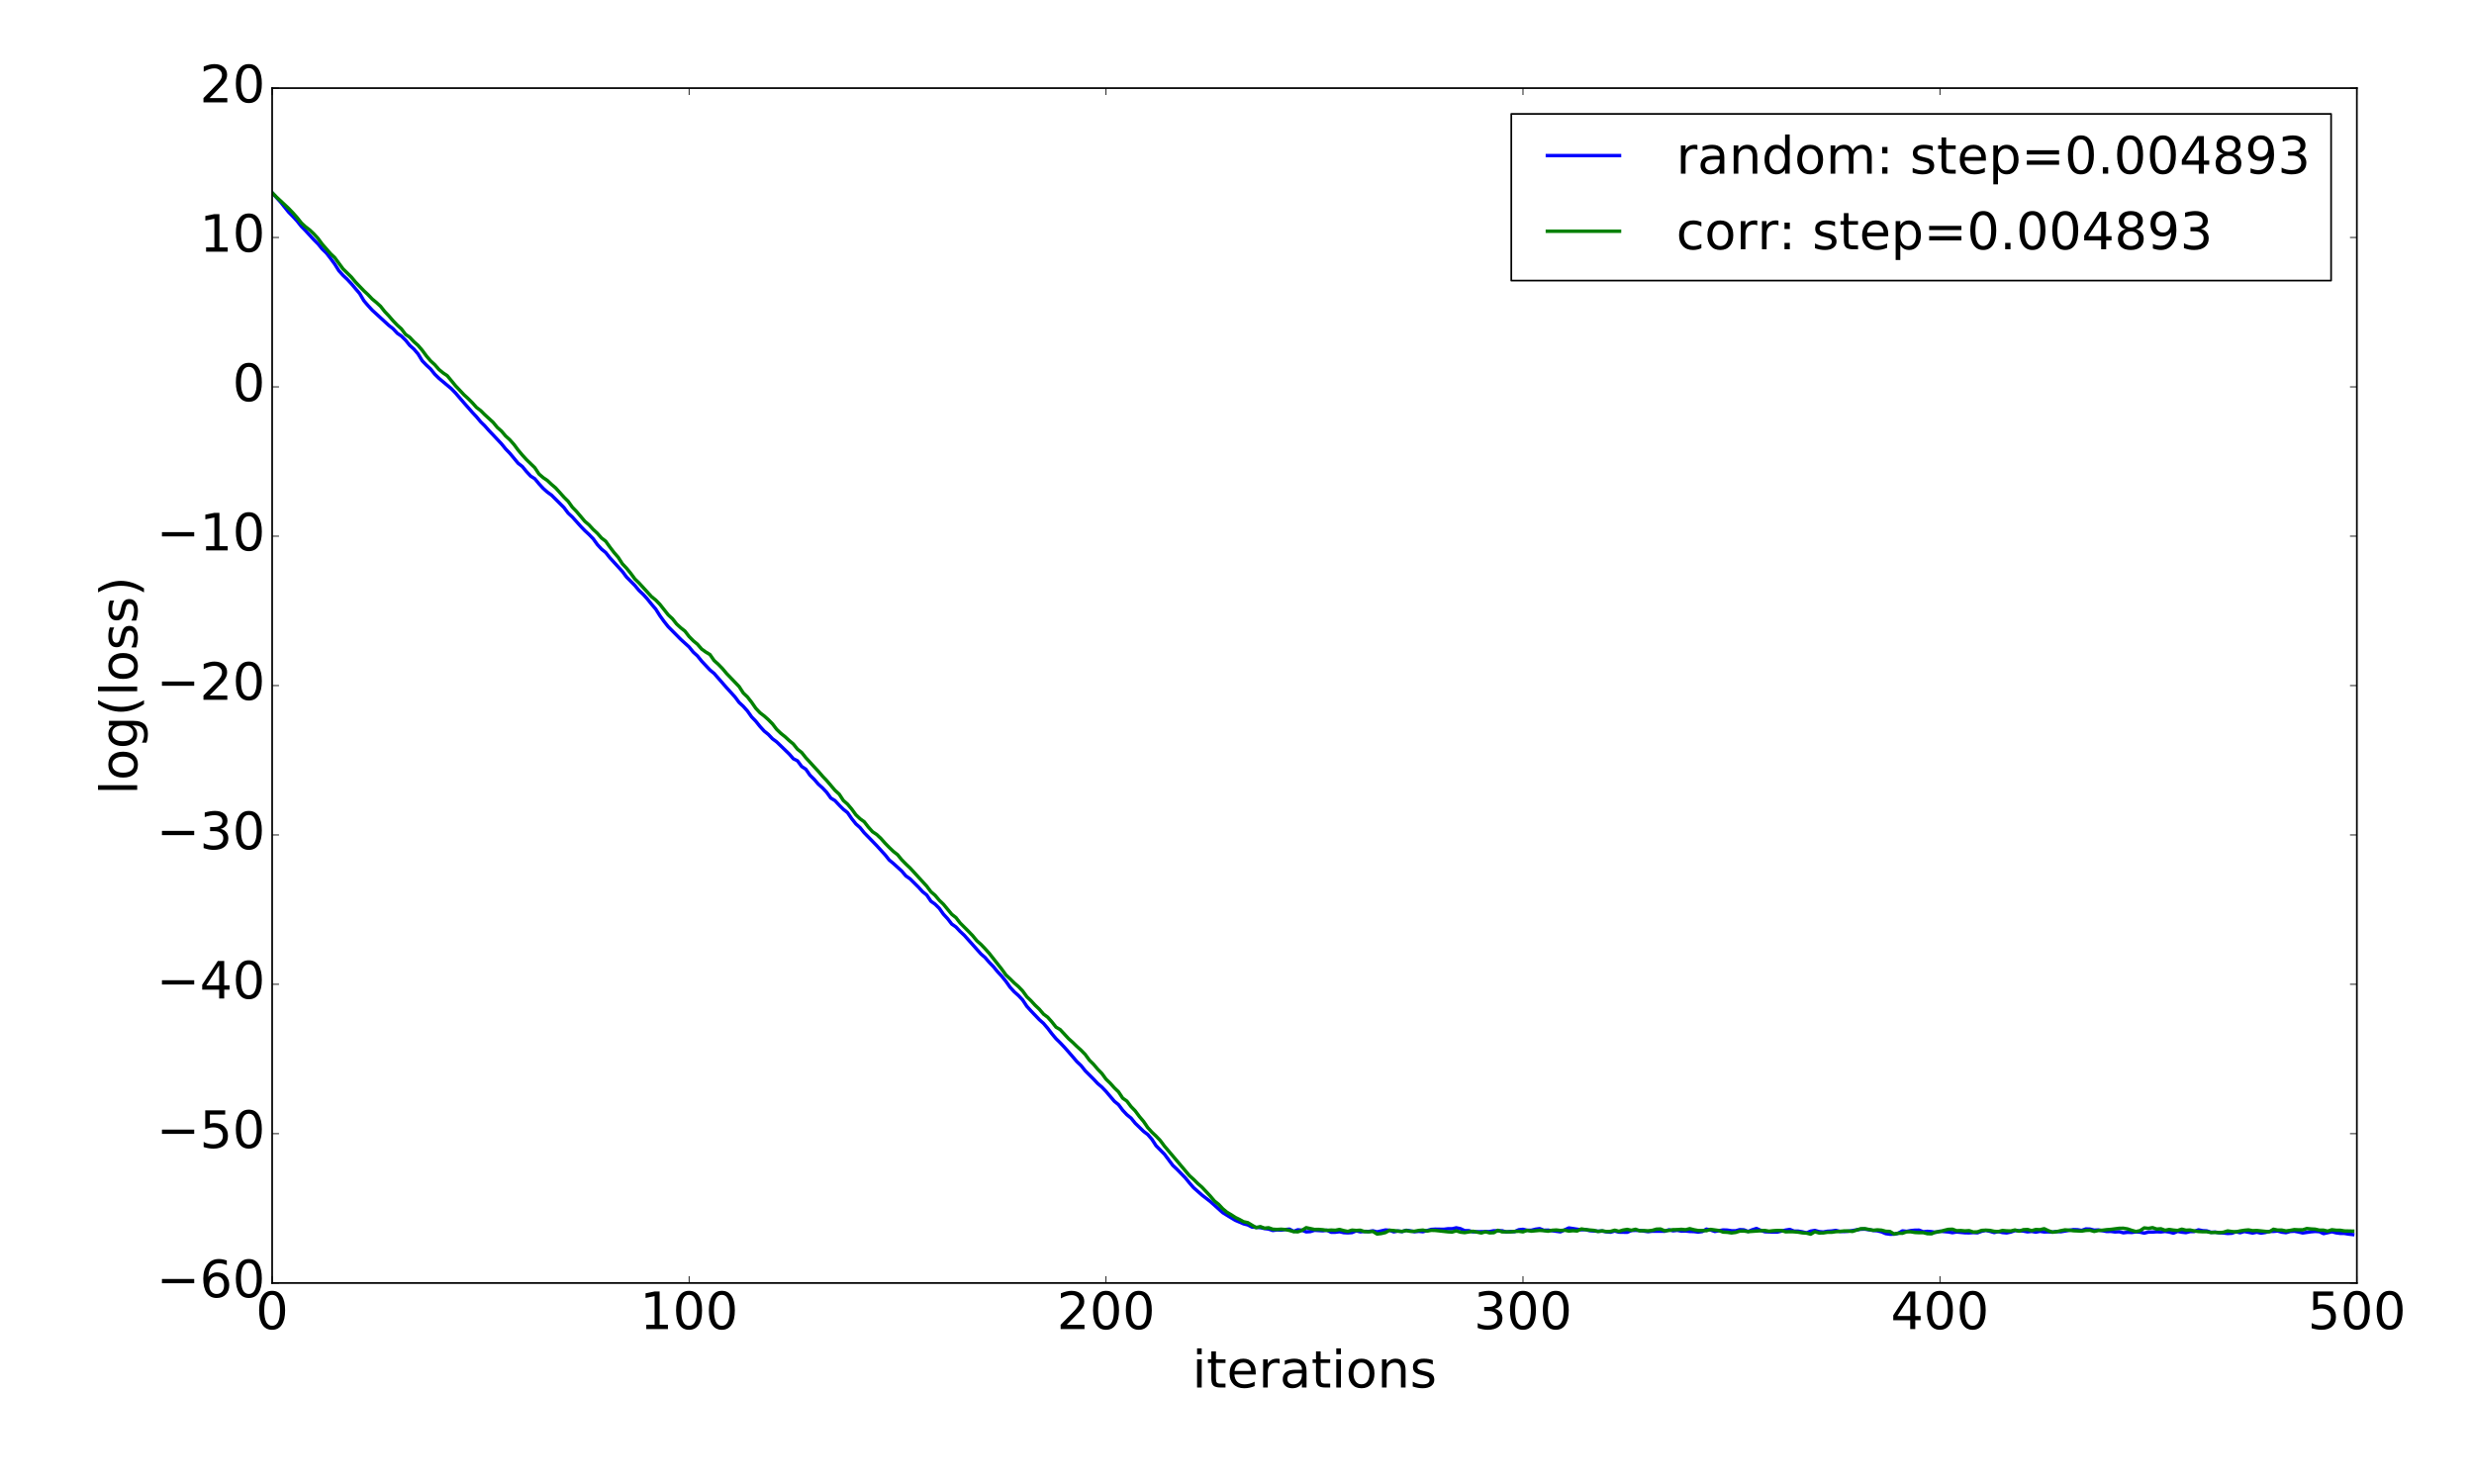<?xml version="1.0" encoding="utf-8" standalone="no"?>
<!DOCTYPE svg PUBLIC "-//W3C//DTD SVG 1.1//EN"
  "http://www.w3.org/Graphics/SVG/1.1/DTD/svg11.dtd">
<!-- Created with matplotlib (http://matplotlib.org/) -->
<svg height="864pt" version="1.1" viewBox="0 0 1440 864" width="1440pt" xmlns="http://www.w3.org/2000/svg" xmlns:xlink="http://www.w3.org/1999/xlink">
 <defs>
  <style type="text/css">
*{stroke-linecap:butt;stroke-linejoin:round;stroke-miterlimit:100000;}
  </style>
 </defs>
 <g id="figure_1">
  <g id="patch_1">
   <path d="M 0 864 
L 1440 864 
L 1440 0 
L 0 0 
z
" style="fill:#ffffff;"/>
  </g>
  <g id="axes_1">
   <g id="patch_2">
    <path d="M 158.4 747 
L 1371.825 747 
L 1371.825 51.3 
L 158.4 51.3 
z
" style="fill:#ffffff;"/>
   </g>
   <g id="line2d_1">
    <path clip-path="url(#p60808ecc2f)" d="M 158.4 112.211 
L 163.254 117.576 
L 168.107 123.629 
L 170.534 126.086 
L 172.961 128.741 
L 175.388 131.806 
L 177.815 134.28 
L 182.668 139.555 
L 185.095 141.983 
L 187.522 144.945 
L 189.949 147.29 
L 192.376 150.412 
L 194.803 153.738 
L 197.23 157.603 
L 199.656 160.289 
L 202.083 162.591 
L 204.51 165.194 
L 209.364 170.934 
L 211.791 175.063 
L 214.218 177.921 
L 216.644 180.577 
L 226.352 189.481 
L 228.779 191.381 
L 231.206 194.004 
L 233.632 195.678 
L 236.059 198.073 
L 238.486 201.065 
L 240.913 203.246 
L 243.34 206.077 
L 245.767 210.062 
L 248.193 212.581 
L 250.62 214.825 
L 253.047 217.856 
L 255.474 220.247 
L 262.755 226.346 
L 265.181 228.879 
L 270.035 234.524 
L 274.889 240.047 
L 277.316 242.64 
L 279.743 245.542 
L 282.169 247.936 
L 284.596 250.67 
L 291.877 258.378 
L 294.304 261.373 
L 296.73 263.878 
L 301.584 269.713 
L 304.011 271.604 
L 306.438 274.554 
L 308.865 277.178 
L 311.292 278.739 
L 313.718 281.674 
L 316.145 284.328 
L 318.572 286.499 
L 320.999 288.262 
L 328.279 295.549 
L 330.706 298.769 
L 333.133 301.011 
L 337.987 306.415 
L 340.414 308.945 
L 342.841 311.178 
L 345.267 313.677 
L 347.694 317.043 
L 350.121 319.697 
L 352.548 321.686 
L 354.975 324.74 
L 362.255 332.712 
L 364.682 335.976 
L 369.536 340.878 
L 371.963 343.783 
L 374.39 346.083 
L 376.817 348.765 
L 379.243 351.794 
L 381.67 354.617 
L 384.097 358.463 
L 386.524 361.83 
L 388.951 364.884 
L 396.231 372.255 
L 401.085 376.652 
L 403.512 379.662 
L 405.939 381.863 
L 408.366 384.871 
L 413.219 390.058 
L 415.646 392.076 
L 422.927 400.399 
L 427.78 405.732 
L 430.207 408.979 
L 432.634 411.238 
L 435.061 413.95 
L 437.488 417.385 
L 439.915 419.907 
L 442.341 422.921 
L 444.768 425.61 
L 447.195 427.56 
L 449.622 430.116 
L 452.049 431.919 
L 459.329 438.956 
L 461.756 441.736 
L 464.183 442.95 
L 466.61 446.24 
L 469.037 447.855 
L 471.464 451.342 
L 473.89 453.755 
L 476.317 456.544 
L 478.744 458.742 
L 481.171 461.298 
L 483.598 464.638 
L 486.025 466.153 
L 488.452 468.753 
L 490.878 471.187 
L 493.305 473.121 
L 495.732 476.632 
L 498.159 479.671 
L 500.586 481.847 
L 503.013 484.861 
L 507.866 489.822 
L 510.293 492.348 
L 515.147 497.667 
L 517.574 500.697 
L 520.001 502.714 
L 524.854 507.126 
L 527.281 509.97 
L 529.708 511.657 
L 534.562 516.47 
L 536.989 519.134 
L 539.415 521.108 
L 541.842 524.687 
L 544.269 526.421 
L 546.696 528.812 
L 549.123 532.236 
L 551.55 534.862 
L 553.977 538.005 
L 556.403 539.7 
L 558.83 542.279 
L 561.257 544.541 
L 570.965 555.394 
L 573.391 557.51 
L 575.818 560.327 
L 578.245 562.825 
L 580.672 565.776 
L 583.099 568.396 
L 585.526 571.397 
L 587.952 574.82 
L 590.379 577.475 
L 592.806 579.626 
L 595.233 582.197 
L 597.66 585.875 
L 600.087 588.558 
L 604.94 593.642 
L 607.367 595.811 
L 609.794 598.637 
L 612.221 601.834 
L 614.648 604.729 
L 617.075 607.106 
L 619.501 609.676 
L 621.928 612.408 
L 626.782 618.056 
L 629.209 620.366 
L 631.636 623.391 
L 636.489 628.248 
L 638.916 630.826 
L 641.343 632.914 
L 643.77 635.455 
L 648.624 641.173 
L 651.051 643.157 
L 653.477 646.402 
L 655.904 648.989 
L 658.331 650.97 
L 660.758 653.95 
L 665.612 658.685 
L 668.038 660.521 
L 670.465 663.3 
L 672.892 667.048 
L 677.746 671.963 
L 682.6 678.451 
L 685.026 680.734 
L 689.88 685.709 
L 692.307 688.694 
L 694.734 691.481 
L 699.588 695.778 
L 704.441 699.516 
L 711.722 706.034 
L 716.576 708.992 
L 719.002 710.455 
L 723.856 712.522 
L 726.283 713.134 
L 728.71 714.386 
L 733.563 714.729 
L 735.99 715.244 
L 738.417 715.57 
L 740.844 716.395 
L 743.271 716.065 
L 745.698 716.176 
L 748.125 715.829 
L 750.551 715.613 
L 752.978 716.91 
L 755.405 715.99 
L 757.832 716.238 
L 760.259 717.191 
L 762.686 717.029 
L 765.112 716.278 
L 769.966 716.563 
L 772.393 716.232 
L 774.82 717.446 
L 777.247 717.407 
L 779.674 717.102 
L 782.1 717.655 
L 784.527 717.765 
L 786.954 717.613 
L 789.381 716.588 
L 791.808 717.172 
L 794.235 716.916 
L 796.662 716.973 
L 799.088 716.588 
L 801.515 717.212 
L 806.369 716.123 
L 808.796 716.276 
L 811.223 717.176 
L 813.649 716.708 
L 816.076 717.043 
L 818.503 716.288 
L 820.93 716.635 
L 823.357 717.105 
L 825.784 716.867 
L 828.211 717.111 
L 833.064 715.773 
L 835.491 715.636 
L 840.345 715.715 
L 842.772 715.397 
L 845.199 715.404 
L 847.625 714.845 
L 850.052 715.351 
L 852.479 716.493 
L 854.906 716.505 
L 857.333 717.182 
L 864.613 717.05 
L 867.04 717.025 
L 869.467 716.578 
L 874.321 716.569 
L 876.748 717.273 
L 879.174 717.009 
L 881.601 717.057 
L 884.028 715.971 
L 886.455 715.734 
L 888.882 716.285 
L 891.309 716.276 
L 893.736 715.665 
L 896.162 715.33 
L 898.589 716.269 
L 901.016 716.211 
L 908.297 717.172 
L 913.15 714.92 
L 918.004 715.666 
L 920.431 715.995 
L 922.858 715.885 
L 925.285 716.504 
L 930.138 716.848 
L 932.565 716.722 
L 934.992 717.162 
L 937.419 717.392 
L 939.846 716.68 
L 942.273 717.363 
L 947.126 717.436 
L 949.553 716.396 
L 951.98 716.313 
L 954.407 716.406 
L 959.26 717.072 
L 961.687 716.793 
L 968.968 716.836 
L 971.395 715.993 
L 973.822 716.583 
L 976.248 716.301 
L 978.675 716.763 
L 981.102 716.698 
L 983.529 716.95 
L 985.956 717.01 
L 988.383 717.325 
L 990.81 717.01 
L 993.236 715.62 
L 995.663 716.111 
L 998.09 716.962 
L 1002.944 716.1 
L 1005.371 716.187 
L 1007.798 716.562 
L 1010.224 716.6 
L 1012.651 715.917 
L 1015.078 716.038 
L 1017.505 716.993 
L 1019.932 715.985 
L 1022.359 715.231 
L 1024.785 716.321 
L 1027.212 717.121 
L 1032.066 717.321 
L 1034.493 717.304 
L 1039.347 716.179 
L 1041.773 715.798 
L 1044.2 716.77 
L 1046.627 716.788 
L 1049.054 717.182 
L 1051.481 717.793 
L 1053.908 716.79 
L 1056.334 716.37 
L 1058.761 717.064 
L 1061.188 717.279 
L 1063.615 716.864 
L 1066.042 716.721 
L 1068.469 716.36 
L 1070.896 716.927 
L 1073.322 716.99 
L 1075.749 716.876 
L 1080.603 716.052 
L 1083.03 715.671 
L 1085.457 715.598 
L 1090.31 716.383 
L 1092.737 716.583 
L 1095.164 717.205 
L 1097.591 718.226 
L 1100.018 718.569 
L 1102.445 718.548 
L 1104.871 718.038 
L 1107.298 716.638 
L 1109.725 716.911 
L 1112.152 716.474 
L 1114.579 716.236 
L 1117.006 716.21 
L 1119.433 717.145 
L 1121.859 716.903 
L 1124.286 717.104 
L 1126.713 717.502 
L 1129.14 716.804 
L 1133.994 717.237 
L 1136.421 717.673 
L 1138.847 717.267 
L 1143.701 717.718 
L 1146.128 717.775 
L 1148.555 717.602 
L 1150.982 717.731 
L 1153.409 716.861 
L 1155.835 716.327 
L 1158.262 716.884 
L 1160.689 717.594 
L 1163.116 717.032 
L 1165.543 717.587 
L 1167.97 717.799 
L 1170.396 717.298 
L 1172.823 716.463 
L 1177.677 716.731 
L 1180.104 717.186 
L 1182.531 716.908 
L 1184.958 717.353 
L 1187.384 716.869 
L 1189.811 717.244 
L 1192.238 717.182 
L 1194.665 717.339 
L 1197.092 716.976 
L 1199.519 717.115 
L 1206.799 715.906 
L 1209.226 715.967 
L 1211.653 716.372 
L 1214.08 715.507 
L 1216.507 715.605 
L 1218.933 716.217 
L 1221.36 716.092 
L 1226.214 716.971 
L 1228.641 716.925 
L 1231.068 717.241 
L 1233.495 717.112 
L 1235.921 717.743 
L 1238.348 717.444 
L 1240.775 717.546 
L 1243.202 717.194 
L 1245.629 717.374 
L 1248.056 717.926 
L 1250.483 717.324 
L 1252.909 717.315 
L 1255.336 717.135 
L 1257.763 717.24 
L 1260.19 716.938 
L 1262.617 717.296 
L 1265.044 717.944 
L 1267.47 716.912 
L 1269.897 717.37 
L 1272.324 717.636 
L 1274.751 717.002 
L 1277.178 716.99 
L 1279.605 716.033 
L 1282.032 716.519 
L 1284.458 716.653 
L 1286.885 717.456 
L 1289.312 717.317 
L 1291.739 717.711 
L 1294.166 717.851 
L 1296.593 718.119 
L 1299.02 718.003 
L 1301.446 717.139 
L 1303.873 717.69 
L 1306.3 716.973 
L 1311.154 717.877 
L 1313.581 717.368 
L 1316.007 717.925 
L 1318.434 717.565 
L 1320.861 716.948 
L 1323.288 716.925 
L 1325.715 716.699 
L 1328.142 717.376 
L 1330.569 717.654 
L 1332.995 716.955 
L 1335.422 716.811 
L 1337.849 717.254 
L 1340.276 717.836 
L 1345.13 717.145 
L 1347.556 716.941 
L 1349.983 717.073 
L 1352.41 718.221 
L 1357.264 717.133 
L 1359.691 717.74 
L 1362.118 718.071 
L 1364.544 718.094 
L 1366.971 718.488 
L 1369.398 718.766 
L 1369.398 718.766 
" style="fill:none;stroke:#0000ff;stroke-linecap:square;stroke-width:2.0;"/>
   </g>
   <g id="line2d_2">
    <path clip-path="url(#p60808ecc2f)" d="M 158.4 112.171 
L 160.827 114.632 
L 168.107 121.442 
L 170.534 123.963 
L 172.961 126.703 
L 175.388 129.761 
L 177.815 132.022 
L 180.242 133.861 
L 182.668 136.173 
L 185.095 138.798 
L 187.522 142.121 
L 192.376 147.673 
L 194.803 149.966 
L 199.656 156.556 
L 204.51 161.31 
L 206.937 164.237 
L 211.791 169.298 
L 214.218 171.565 
L 216.644 174.103 
L 219.071 176.091 
L 221.498 178.319 
L 223.925 181.393 
L 226.352 183.947 
L 228.779 186.758 
L 231.206 189.287 
L 233.632 191.482 
L 236.059 194.686 
L 238.486 196.37 
L 240.913 198.955 
L 243.34 201.115 
L 245.767 203.956 
L 248.193 207.258 
L 250.62 210.099 
L 253.047 212.321 
L 255.474 215.105 
L 257.901 217.112 
L 260.328 218.75 
L 265.181 224.638 
L 270.035 229.814 
L 272.462 232.032 
L 274.889 234.459 
L 277.316 237.181 
L 279.743 239.037 
L 282.169 241.444 
L 287.023 245.894 
L 289.45 248.84 
L 291.877 250.987 
L 294.304 253.843 
L 296.73 256.038 
L 299.157 258.771 
L 301.584 262.035 
L 304.011 264.926 
L 306.438 267.598 
L 311.292 272.31 
L 313.718 275.974 
L 316.145 278.079 
L 318.572 279.718 
L 320.999 282.016 
L 323.426 284.083 
L 328.279 289.483 
L 330.706 291.889 
L 333.133 295.291 
L 335.56 297.792 
L 340.414 303.525 
L 342.841 305.596 
L 345.267 308.244 
L 347.694 310.49 
L 350.121 313.23 
L 352.548 315.106 
L 354.975 318.497 
L 357.402 321.678 
L 359.829 324.476 
L 362.255 328.246 
L 364.682 330.825 
L 367.109 333.788 
L 369.536 337.081 
L 371.963 339.435 
L 379.243 347.404 
L 381.67 349.355 
L 384.097 351.869 
L 388.951 357.997 
L 391.378 360.223 
L 393.804 363.269 
L 396.231 365.515 
L 398.658 367.418 
L 401.085 370.581 
L 403.512 373.054 
L 405.939 375.056 
L 408.366 377.867 
L 410.792 379.621 
L 413.219 381.081 
L 415.646 384.563 
L 418.073 386.743 
L 420.5 389.258 
L 422.927 392.14 
L 430.207 399.731 
L 432.634 403.468 
L 435.061 405.791 
L 437.488 408.875 
L 439.915 412.384 
L 442.341 414.963 
L 444.768 416.826 
L 447.195 418.977 
L 449.622 421.447 
L 452.049 424.625 
L 454.476 426.951 
L 456.903 428.893 
L 459.329 431.125 
L 461.756 433.162 
L 464.183 436.188 
L 466.61 438.106 
L 469.037 441.156 
L 473.89 446.458 
L 476.317 449.064 
L 478.744 451.89 
L 481.171 454.443 
L 486.025 460.142 
L 488.452 462.353 
L 490.878 466.049 
L 493.305 468.179 
L 495.732 471.037 
L 498.159 474.379 
L 500.586 476.693 
L 503.013 478.43 
L 505.44 481.568 
L 507.866 484.251 
L 510.293 485.867 
L 512.72 488.162 
L 515.147 490.896 
L 517.574 493.384 
L 520.001 495.709 
L 522.428 497.607 
L 524.854 500.568 
L 527.281 503.046 
L 529.708 505.344 
L 539.415 515.953 
L 541.842 519.179 
L 544.269 521.267 
L 546.696 524.132 
L 549.123 526.472 
L 553.977 532.321 
L 556.403 534.233 
L 558.83 537.372 
L 563.684 542.208 
L 566.111 544.725 
L 568.538 547.673 
L 570.965 549.827 
L 573.391 552.353 
L 575.818 555.075 
L 583.099 564.295 
L 585.526 567.647 
L 587.952 569.9 
L 590.379 572.323 
L 592.806 574.425 
L 595.233 576.959 
L 597.66 580.286 
L 600.087 582.637 
L 602.514 585.273 
L 604.94 587.57 
L 607.367 590.417 
L 609.794 592.223 
L 612.221 594.924 
L 614.648 597.994 
L 617.075 599.434 
L 621.928 604.673 
L 624.355 606.844 
L 626.782 609.221 
L 629.209 611.417 
L 631.636 613.904 
L 634.063 617.206 
L 636.489 619.618 
L 638.916 622.491 
L 641.343 624.98 
L 643.77 628.311 
L 646.197 630.647 
L 648.624 633.37 
L 651.051 635.712 
L 653.477 639.371 
L 655.904 641.08 
L 658.331 644.275 
L 660.758 646.781 
L 663.185 650.053 
L 665.612 652.911 
L 668.038 656.477 
L 670.465 659.148 
L 672.892 661.461 
L 675.319 663.992 
L 677.746 667.246 
L 685.026 675.829 
L 692.307 684.47 
L 694.734 686.633 
L 697.161 689.055 
L 699.588 691.183 
L 704.441 696.352 
L 706.868 699.246 
L 709.295 701.171 
L 711.722 703.766 
L 714.149 705.794 
L 716.576 707.2 
L 719.002 708.802 
L 721.429 709.98 
L 723.856 711.312 
L 726.283 711.831 
L 731.137 714.761 
L 733.563 714.117 
L 735.99 715.065 
L 738.417 714.804 
L 740.844 715.665 
L 743.271 715.797 
L 745.698 715.66 
L 748.125 715.85 
L 750.551 716.364 
L 752.978 717.065 
L 755.405 717.179 
L 757.832 716.323 
L 760.259 714.765 
L 765.112 715.804 
L 767.539 715.771 
L 769.966 715.967 
L 772.393 716.332 
L 774.82 716.16 
L 777.247 716.282 
L 779.674 715.791 
L 782.1 716.458 
L 784.527 716.965 
L 786.954 716.183 
L 789.381 716.386 
L 791.808 716.252 
L 794.235 717.061 
L 796.662 717.145 
L 799.088 716.937 
L 801.515 718.468 
L 803.942 718.178 
L 806.369 717.607 
L 808.796 716.271 
L 811.223 716.438 
L 813.649 716.756 
L 816.076 716.933 
L 818.503 716.427 
L 820.93 716.892 
L 823.357 716.839 
L 825.784 716.387 
L 828.211 716.172 
L 830.637 716.727 
L 833.064 716.305 
L 835.491 716.377 
L 842.772 717.169 
L 845.199 717.308 
L 847.625 716.589 
L 850.052 717.362 
L 852.479 717.636 
L 857.333 716.853 
L 862.187 717.845 
L 864.613 717.122 
L 867.04 717.776 
L 869.467 717.683 
L 871.894 716.294 
L 874.321 717.219 
L 876.748 717.151 
L 879.174 717.231 
L 881.601 716.957 
L 884.028 716.846 
L 886.455 717.194 
L 888.882 716.318 
L 891.309 716.781 
L 896.162 716.34 
L 898.589 716.492 
L 901.016 716.819 
L 903.443 716.264 
L 905.87 716.111 
L 908.297 716.4 
L 910.723 716.233 
L 913.15 716.738 
L 915.577 716.513 
L 918.004 716.695 
L 920.431 715.485 
L 922.858 715.91 
L 927.711 716.338 
L 930.138 716.958 
L 932.565 716.589 
L 934.992 717.023 
L 937.419 716.927 
L 939.846 716.226 
L 942.273 716.881 
L 944.699 716.156 
L 947.126 715.762 
L 949.553 716.293 
L 951.98 715.681 
L 954.407 716.59 
L 956.834 716.476 
L 959.26 716.61 
L 961.687 716.34 
L 964.114 715.622 
L 966.541 715.541 
L 968.968 716.576 
L 971.395 716.375 
L 973.822 715.924 
L 976.248 715.904 
L 978.675 715.718 
L 981.102 715.966 
L 983.529 715.341 
L 985.956 715.971 
L 988.383 716.419 
L 990.81 716.411 
L 993.236 716.538 
L 995.663 715.757 
L 1000.517 716.424 
L 1002.944 717.336 
L 1005.371 717.449 
L 1007.798 717.816 
L 1010.224 717.518 
L 1012.651 716.754 
L 1015.078 716.716 
L 1017.505 717.054 
L 1027.212 716.389 
L 1029.639 716.823 
L 1032.066 716.532 
L 1034.493 716.388 
L 1036.92 716.416 
L 1039.347 717.18 
L 1041.773 717.1 
L 1044.2 717.151 
L 1046.627 717.372 
L 1049.054 717.78 
L 1051.481 717.924 
L 1053.908 718.552 
L 1056.334 717.113 
L 1058.761 717.839 
L 1061.188 717.82 
L 1063.615 717.434 
L 1066.042 717.446 
L 1068.469 717.089 
L 1070.896 716.946 
L 1073.322 716.658 
L 1075.749 716.664 
L 1078.176 716.955 
L 1083.03 715.384 
L 1085.457 715.342 
L 1090.31 716.282 
L 1092.737 716.031 
L 1095.164 716.22 
L 1097.591 716.865 
L 1100.018 716.967 
L 1102.445 718.441 
L 1104.871 717.968 
L 1107.298 718.031 
L 1109.725 717.17 
L 1112.152 717.148 
L 1114.579 717.555 
L 1117.006 717.678 
L 1119.433 717.642 
L 1121.859 718.267 
L 1124.286 718.324 
L 1126.713 717.255 
L 1129.14 717.037 
L 1131.567 716.321 
L 1133.994 715.752 
L 1136.421 715.656 
L 1138.847 716.54 
L 1141.274 716.436 
L 1143.701 716.652 
L 1146.128 716.492 
L 1148.555 717.275 
L 1150.982 717.198 
L 1153.409 716.352 
L 1155.835 716.227 
L 1158.262 716.359 
L 1160.689 716.881 
L 1163.116 717.048 
L 1165.543 716.396 
L 1167.97 716.616 
L 1170.396 716.687 
L 1172.823 716.106 
L 1175.25 716.81 
L 1177.677 715.945 
L 1180.104 715.803 
L 1182.531 716.496 
L 1184.958 715.824 
L 1187.384 715.943 
L 1189.811 715.354 
L 1192.238 716.506 
L 1194.665 717.379 
L 1197.092 717.092 
L 1199.519 716.495 
L 1201.946 716.046 
L 1204.372 716.203 
L 1206.799 716.541 
L 1211.653 716.755 
L 1214.08 716.359 
L 1216.507 716.255 
L 1218.933 716.943 
L 1221.36 716.408 
L 1223.787 716.242 
L 1226.214 715.932 
L 1228.641 715.756 
L 1233.495 715.127 
L 1235.921 715.096 
L 1238.348 715.492 
L 1240.775 716.311 
L 1243.202 717.001 
L 1245.629 716.504 
L 1248.056 714.898 
L 1250.483 715.178 
L 1252.909 714.735 
L 1255.336 715.585 
L 1257.763 715.386 
L 1260.19 716.297 
L 1262.617 715.798 
L 1265.044 716.171 
L 1267.47 716.402 
L 1269.897 715.626 
L 1272.324 716.248 
L 1274.751 716.127 
L 1277.178 716.639 
L 1279.605 716.999 
L 1282.032 717.117 
L 1284.458 717.107 
L 1286.885 717.588 
L 1289.312 717.509 
L 1291.739 717.664 
L 1294.166 717.415 
L 1296.593 716.653 
L 1299.02 716.993 
L 1301.446 717.201 
L 1303.873 716.662 
L 1306.3 716.279 
L 1308.727 716.06 
L 1311.154 716.511 
L 1313.581 716.412 
L 1320.861 717.155 
L 1323.288 715.671 
L 1325.715 716.178 
L 1328.142 716.168 
L 1330.569 716.674 
L 1332.995 716.344 
L 1335.422 715.888 
L 1337.849 716.015 
L 1340.276 716.029 
L 1342.703 715.256 
L 1345.13 715.511 
L 1347.556 715.64 
L 1349.983 716.199 
L 1352.41 716.202 
L 1354.837 716.781 
L 1357.264 715.961 
L 1359.691 716.255 
L 1362.118 716.271 
L 1364.544 716.669 
L 1369.398 716.774 
L 1369.398 716.774 
" style="fill:none;stroke:#008000;stroke-linecap:square;stroke-width:2.0;"/>
   </g>
   <g id="patch_3">
    <path d="M 158.4 51.3 
L 1371.825 51.3 
" style="fill:none;stroke:#000000;stroke-linecap:square;stroke-linejoin:miter;"/>
   </g>
   <g id="patch_4">
    <path d="M 1371.825 747 
L 1371.825 51.3 
" style="fill:none;stroke:#000000;stroke-linecap:square;stroke-linejoin:miter;"/>
   </g>
   <g id="patch_5">
    <path d="M 158.4 747 
L 1371.825 747 
" style="fill:none;stroke:#000000;stroke-linecap:square;stroke-linejoin:miter;"/>
   </g>
   <g id="patch_6">
    <path d="M 158.4 747 
L 158.4 51.3 
" style="fill:none;stroke:#000000;stroke-linecap:square;stroke-linejoin:miter;"/>
   </g>
   <g id="matplotlib.axis_1">
    <g id="xtick_1">
     <g id="line2d_3">
      <defs>
       <path d="M 0 0 
L 0 -4 
" id="me340379e42" style="stroke:#000000;stroke-width:0.5;"/>
      </defs>
      <g>
       <use style="stroke:#000000;stroke-width:0.5;" x="158.4" xlink:href="#me340379e42" y="747.0"/>
      </g>
     </g>
     <g id="line2d_4">
      <defs>
       <path d="M 0 0 
L 0 4 
" id="mcd4c2a46b0" style="stroke:#000000;stroke-width:0.5;"/>
      </defs>
      <g>
       <use style="stroke:#000000;stroke-width:0.5;" x="158.4" xlink:href="#mcd4c2a46b0" y="51.3"/>
      </g>
     </g>
     <g id="text_1">
      <!-- 0 -->
      <defs>
       <path d="M 31.781 66.406 
Q 24.172 66.406 20.328 58.906 
Q 16.5 51.422 16.5 36.375 
Q 16.5 21.391 20.328 13.891 
Q 24.172 6.391 31.781 6.391 
Q 39.453 6.391 43.281 13.891 
Q 47.125 21.391 47.125 36.375 
Q 47.125 51.422 43.281 58.906 
Q 39.453 66.406 31.781 66.406 
M 31.781 74.219 
Q 44.047 74.219 50.516 64.516 
Q 56.984 54.828 56.984 36.375 
Q 56.984 17.969 50.516 8.266 
Q 44.047 -1.422 31.781 -1.422 
Q 19.531 -1.422 13.062 8.266 
Q 6.594 17.969 6.594 36.375 
Q 6.594 54.828 13.062 64.516 
Q 19.531 74.219 31.781 74.219 
" id="BitstreamVeraSans-Roman-30"/>
      </defs>
      <g transform="translate(148.856 773.795)scale(0.3 -0.3)">
       <use xlink:href="#BitstreamVeraSans-Roman-30"/>
      </g>
     </g>
    </g>
    <g id="xtick_2">
     <g id="line2d_5">
      <g>
       <use style="stroke:#000000;stroke-width:0.5;" x="401.085" xlink:href="#me340379e42" y="747.0"/>
      </g>
     </g>
     <g id="line2d_6">
      <g>
       <use style="stroke:#000000;stroke-width:0.5;" x="401.085" xlink:href="#mcd4c2a46b0" y="51.3"/>
      </g>
     </g>
     <g id="text_2">
      <!-- 100 -->
      <defs>
       <path d="M 12.406 8.297 
L 28.516 8.297 
L 28.516 63.922 
L 10.984 60.406 
L 10.984 69.391 
L 28.422 72.906 
L 38.281 72.906 
L 38.281 8.297 
L 54.391 8.297 
L 54.391 0 
L 12.406 0 
z
" id="BitstreamVeraSans-Roman-31"/>
      </defs>
      <g transform="translate(372.454 773.795)scale(0.3 -0.3)">
       <use xlink:href="#BitstreamVeraSans-Roman-31"/>
       <use x="63.623" xlink:href="#BitstreamVeraSans-Roman-30"/>
       <use x="127.246" xlink:href="#BitstreamVeraSans-Roman-30"/>
      </g>
     </g>
    </g>
    <g id="xtick_3">
     <g id="line2d_7">
      <g>
       <use style="stroke:#000000;stroke-width:0.5;" x="643.77" xlink:href="#me340379e42" y="747.0"/>
      </g>
     </g>
     <g id="line2d_8">
      <g>
       <use style="stroke:#000000;stroke-width:0.5;" x="643.77" xlink:href="#mcd4c2a46b0" y="51.3"/>
      </g>
     </g>
     <g id="text_3">
      <!-- 200 -->
      <defs>
       <path d="M 19.188 8.297 
L 53.609 8.297 
L 53.609 0 
L 7.328 0 
L 7.328 8.297 
Q 12.938 14.109 22.625 23.891 
Q 32.328 33.688 34.812 36.531 
Q 39.547 41.844 41.422 45.531 
Q 43.312 49.219 43.312 52.781 
Q 43.312 58.594 39.234 62.25 
Q 35.156 65.922 28.609 65.922 
Q 23.969 65.922 18.812 64.312 
Q 13.672 62.703 7.812 59.422 
L 7.812 69.391 
Q 13.766 71.781 18.938 73 
Q 24.125 74.219 28.422 74.219 
Q 39.75 74.219 46.484 68.547 
Q 53.219 62.891 53.219 53.422 
Q 53.219 48.922 51.531 44.891 
Q 49.859 40.875 45.406 35.406 
Q 44.188 33.984 37.641 27.219 
Q 31.109 20.453 19.188 8.297 
" id="BitstreamVeraSans-Roman-32"/>
      </defs>
      <g transform="translate(615.139 773.795)scale(0.3 -0.3)">
       <use xlink:href="#BitstreamVeraSans-Roman-32"/>
       <use x="63.623" xlink:href="#BitstreamVeraSans-Roman-30"/>
       <use x="127.246" xlink:href="#BitstreamVeraSans-Roman-30"/>
      </g>
     </g>
    </g>
    <g id="xtick_4">
     <g id="line2d_9">
      <g>
       <use style="stroke:#000000;stroke-width:0.5;" x="886.455" xlink:href="#me340379e42" y="747.0"/>
      </g>
     </g>
     <g id="line2d_10">
      <g>
       <use style="stroke:#000000;stroke-width:0.5;" x="886.455" xlink:href="#mcd4c2a46b0" y="51.3"/>
      </g>
     </g>
     <g id="text_4">
      <!-- 300 -->
      <defs>
       <path d="M 40.578 39.312 
Q 47.656 37.797 51.625 33 
Q 55.609 28.219 55.609 21.188 
Q 55.609 10.406 48.188 4.484 
Q 40.766 -1.422 27.094 -1.422 
Q 22.516 -1.422 17.656 -0.516 
Q 12.797 0.391 7.625 2.203 
L 7.625 11.719 
Q 11.719 9.328 16.594 8.109 
Q 21.484 6.891 26.812 6.891 
Q 36.078 6.891 40.938 10.547 
Q 45.797 14.203 45.797 21.188 
Q 45.797 27.641 41.281 31.266 
Q 36.766 34.906 28.719 34.906 
L 20.219 34.906 
L 20.219 43.016 
L 29.109 43.016 
Q 36.375 43.016 40.234 45.922 
Q 44.094 48.828 44.094 54.297 
Q 44.094 59.906 40.109 62.906 
Q 36.141 65.922 28.719 65.922 
Q 24.656 65.922 20.016 65.031 
Q 15.375 64.156 9.812 62.312 
L 9.812 71.094 
Q 15.438 72.656 20.344 73.438 
Q 25.25 74.219 29.594 74.219 
Q 40.828 74.219 47.359 69.109 
Q 53.906 64.016 53.906 55.328 
Q 53.906 49.266 50.438 45.094 
Q 46.969 40.922 40.578 39.312 
" id="BitstreamVeraSans-Roman-33"/>
      </defs>
      <g transform="translate(857.824 773.795)scale(0.3 -0.3)">
       <use xlink:href="#BitstreamVeraSans-Roman-33"/>
       <use x="63.623" xlink:href="#BitstreamVeraSans-Roman-30"/>
       <use x="127.246" xlink:href="#BitstreamVeraSans-Roman-30"/>
      </g>
     </g>
    </g>
    <g id="xtick_5">
     <g id="line2d_11">
      <g>
       <use style="stroke:#000000;stroke-width:0.5;" x="1129.14" xlink:href="#me340379e42" y="747.0"/>
      </g>
     </g>
     <g id="line2d_12">
      <g>
       <use style="stroke:#000000;stroke-width:0.5;" x="1129.14" xlink:href="#mcd4c2a46b0" y="51.3"/>
      </g>
     </g>
     <g id="text_5">
      <!-- 400 -->
      <defs>
       <path d="M 37.797 64.312 
L 12.891 25.391 
L 37.797 25.391 
z
M 35.203 72.906 
L 47.609 72.906 
L 47.609 25.391 
L 58.016 25.391 
L 58.016 17.188 
L 47.609 17.188 
L 47.609 0 
L 37.797 0 
L 37.797 17.188 
L 4.891 17.188 
L 4.891 26.703 
z
" id="BitstreamVeraSans-Roman-34"/>
      </defs>
      <g transform="translate(1100.509 773.795)scale(0.3 -0.3)">
       <use xlink:href="#BitstreamVeraSans-Roman-34"/>
       <use x="63.623" xlink:href="#BitstreamVeraSans-Roman-30"/>
       <use x="127.246" xlink:href="#BitstreamVeraSans-Roman-30"/>
      </g>
     </g>
    </g>
    <g id="xtick_6">
     <g id="line2d_13">
      <g>
       <use style="stroke:#000000;stroke-width:0.5;" x="1371.825" xlink:href="#me340379e42" y="747.0"/>
      </g>
     </g>
     <g id="line2d_14">
      <g>
       <use style="stroke:#000000;stroke-width:0.5;" x="1371.825" xlink:href="#mcd4c2a46b0" y="51.3"/>
      </g>
     </g>
     <g id="text_6">
      <!-- 500 -->
      <defs>
       <path d="M 10.797 72.906 
L 49.516 72.906 
L 49.516 64.594 
L 19.828 64.594 
L 19.828 46.734 
Q 21.969 47.469 24.109 47.828 
Q 26.266 48.188 28.422 48.188 
Q 40.625 48.188 47.75 41.5 
Q 54.891 34.812 54.891 23.391 
Q 54.891 11.625 47.562 5.094 
Q 40.234 -1.422 26.906 -1.422 
Q 22.312 -1.422 17.547 -0.641 
Q 12.797 0.141 7.719 1.703 
L 7.719 11.625 
Q 12.109 9.234 16.797 8.062 
Q 21.484 6.891 26.703 6.891 
Q 35.156 6.891 40.078 11.328 
Q 45.016 15.766 45.016 23.391 
Q 45.016 31 40.078 35.438 
Q 35.156 39.891 26.703 39.891 
Q 22.75 39.891 18.812 39.016 
Q 14.891 38.141 10.797 36.281 
z
" id="BitstreamVeraSans-Roman-35"/>
      </defs>
      <g transform="translate(1343.194 773.795)scale(0.3 -0.3)">
       <use xlink:href="#BitstreamVeraSans-Roman-35"/>
       <use x="63.623" xlink:href="#BitstreamVeraSans-Roman-30"/>
       <use x="127.246" xlink:href="#BitstreamVeraSans-Roman-30"/>
      </g>
     </g>
    </g>
    <g id="text_7">
     <!-- iterations -->
     <defs>
      <path d="M 54.891 33.016 
L 54.891 0 
L 45.906 0 
L 45.906 32.719 
Q 45.906 40.484 42.875 44.328 
Q 39.844 48.188 33.797 48.188 
Q 26.516 48.188 22.312 43.547 
Q 18.109 38.922 18.109 30.906 
L 18.109 0 
L 9.078 0 
L 9.078 54.688 
L 18.109 54.688 
L 18.109 46.188 
Q 21.344 51.125 25.703 53.562 
Q 30.078 56 35.797 56 
Q 45.219 56 50.047 50.172 
Q 54.891 44.344 54.891 33.016 
" id="BitstreamVeraSans-Roman-6e"/>
      <path d="M 34.281 27.484 
Q 23.391 27.484 19.188 25 
Q 14.984 22.516 14.984 16.5 
Q 14.984 11.719 18.141 8.906 
Q 21.297 6.109 26.703 6.109 
Q 34.188 6.109 38.703 11.406 
Q 43.219 16.703 43.219 25.484 
L 43.219 27.484 
z
M 52.203 31.203 
L 52.203 0 
L 43.219 0 
L 43.219 8.297 
Q 40.141 3.328 35.547 0.953 
Q 30.953 -1.422 24.312 -1.422 
Q 15.922 -1.422 10.953 3.297 
Q 6 8.016 6 15.922 
Q 6 25.141 12.172 29.828 
Q 18.359 34.516 30.609 34.516 
L 43.219 34.516 
L 43.219 35.406 
Q 43.219 41.609 39.141 45 
Q 35.062 48.391 27.688 48.391 
Q 23 48.391 18.547 47.266 
Q 14.109 46.141 10.016 43.891 
L 10.016 52.203 
Q 14.938 54.109 19.578 55.047 
Q 24.219 56 28.609 56 
Q 40.484 56 46.344 49.844 
Q 52.203 43.703 52.203 31.203 
" id="BitstreamVeraSans-Roman-61"/>
      <path d="M 30.609 48.391 
Q 23.391 48.391 19.188 42.75 
Q 14.984 37.109 14.984 27.297 
Q 14.984 17.484 19.156 11.844 
Q 23.344 6.203 30.609 6.203 
Q 37.797 6.203 41.984 11.859 
Q 46.188 17.531 46.188 27.297 
Q 46.188 37.016 41.984 42.703 
Q 37.797 48.391 30.609 48.391 
M 30.609 56 
Q 42.328 56 49.016 48.375 
Q 55.719 40.766 55.719 27.297 
Q 55.719 13.875 49.016 6.219 
Q 42.328 -1.422 30.609 -1.422 
Q 18.844 -1.422 12.172 6.219 
Q 5.516 13.875 5.516 27.297 
Q 5.516 40.766 12.172 48.375 
Q 18.844 56 30.609 56 
" id="BitstreamVeraSans-Roman-6f"/>
      <path d="M 9.422 54.688 
L 18.406 54.688 
L 18.406 0 
L 9.422 0 
z
M 9.422 75.984 
L 18.406 75.984 
L 18.406 64.594 
L 9.422 64.594 
z
" id="BitstreamVeraSans-Roman-69"/>
      <path d="M 56.203 29.594 
L 56.203 25.203 
L 14.891 25.203 
Q 15.484 15.922 20.484 11.062 
Q 25.484 6.203 34.422 6.203 
Q 39.594 6.203 44.453 7.469 
Q 49.312 8.734 54.109 11.281 
L 54.109 2.781 
Q 49.266 0.734 44.188 -0.344 
Q 39.109 -1.422 33.891 -1.422 
Q 20.797 -1.422 13.156 6.188 
Q 5.516 13.812 5.516 26.812 
Q 5.516 40.234 12.766 48.109 
Q 20.016 56 32.328 56 
Q 43.359 56 49.781 48.891 
Q 56.203 41.797 56.203 29.594 
M 47.219 32.234 
Q 47.125 39.594 43.094 43.984 
Q 39.062 48.391 32.422 48.391 
Q 24.906 48.391 20.391 44.141 
Q 15.875 39.891 15.188 32.172 
z
" id="BitstreamVeraSans-Roman-65"/>
      <path d="M 18.312 70.219 
L 18.312 54.688 
L 36.812 54.688 
L 36.812 47.703 
L 18.312 47.703 
L 18.312 18.016 
Q 18.312 11.328 20.141 9.422 
Q 21.969 7.516 27.594 7.516 
L 36.812 7.516 
L 36.812 0 
L 27.594 0 
Q 17.188 0 13.234 3.875 
Q 9.281 7.766 9.281 18.016 
L 9.281 47.703 
L 2.688 47.703 
L 2.688 54.688 
L 9.281 54.688 
L 9.281 70.219 
z
" id="BitstreamVeraSans-Roman-74"/>
      <path d="M 41.109 46.297 
Q 39.594 47.172 37.812 47.578 
Q 36.031 48 33.891 48 
Q 26.266 48 22.188 43.047 
Q 18.109 38.094 18.109 28.812 
L 18.109 0 
L 9.078 0 
L 9.078 54.688 
L 18.109 54.688 
L 18.109 46.188 
Q 20.953 51.172 25.484 53.578 
Q 30.031 56 36.531 56 
Q 37.453 56 38.578 55.875 
Q 39.703 55.766 41.062 55.516 
z
" id="BitstreamVeraSans-Roman-72"/>
      <path d="M 44.281 53.078 
L 44.281 44.578 
Q 40.484 46.531 36.375 47.5 
Q 32.281 48.484 27.875 48.484 
Q 21.188 48.484 17.844 46.438 
Q 14.5 44.391 14.5 40.281 
Q 14.5 37.156 16.891 35.375 
Q 19.281 33.594 26.516 31.984 
L 29.594 31.297 
Q 39.156 29.25 43.188 25.516 
Q 47.219 21.781 47.219 15.094 
Q 47.219 7.469 41.188 3.016 
Q 35.156 -1.422 24.609 -1.422 
Q 20.219 -1.422 15.453 -0.562 
Q 10.688 0.297 5.422 2 
L 5.422 11.281 
Q 10.406 8.688 15.234 7.391 
Q 20.062 6.109 24.812 6.109 
Q 31.156 6.109 34.562 8.281 
Q 37.984 10.453 37.984 14.406 
Q 37.984 18.062 35.516 20.016 
Q 33.062 21.969 24.703 23.781 
L 21.578 24.516 
Q 13.234 26.266 9.516 29.906 
Q 5.812 33.547 5.812 39.891 
Q 5.812 47.609 11.281 51.797 
Q 16.75 56 26.812 56 
Q 31.781 56 36.172 55.266 
Q 40.578 54.547 44.281 53.078 
" id="BitstreamVeraSans-Roman-73"/>
     </defs>
     <g transform="translate(693.93 807.83)scale(0.3 -0.3)">
      <use xlink:href="#BitstreamVeraSans-Roman-69"/>
      <use x="27.783" xlink:href="#BitstreamVeraSans-Roman-74"/>
      <use x="66.992" xlink:href="#BitstreamVeraSans-Roman-65"/>
      <use x="128.516" xlink:href="#BitstreamVeraSans-Roman-72"/>
      <use x="169.629" xlink:href="#BitstreamVeraSans-Roman-61"/>
      <use x="230.908" xlink:href="#BitstreamVeraSans-Roman-74"/>
      <use x="270.117" xlink:href="#BitstreamVeraSans-Roman-69"/>
      <use x="297.9" xlink:href="#BitstreamVeraSans-Roman-6f"/>
      <use x="359.082" xlink:href="#BitstreamVeraSans-Roman-6e"/>
      <use x="422.461" xlink:href="#BitstreamVeraSans-Roman-73"/>
     </g>
    </g>
   </g>
   <g id="matplotlib.axis_2">
    <g id="ytick_1">
     <g id="line2d_15">
      <defs>
       <path d="M 0 0 
L 4 0 
" id="m861b233591" style="stroke:#000000;stroke-width:0.5;"/>
      </defs>
      <g>
       <use style="stroke:#000000;stroke-width:0.5;" x="158.4" xlink:href="#m861b233591" y="747.0"/>
      </g>
     </g>
     <g id="line2d_16">
      <defs>
       <path d="M 0 0 
L -4 0 
" id="m1738b0b3e0" style="stroke:#000000;stroke-width:0.5;"/>
      </defs>
      <g>
       <use style="stroke:#000000;stroke-width:0.5;" x="1371.825" xlink:href="#m1738b0b3e0" y="747.0"/>
      </g>
     </g>
     <g id="text_8">
      <!-- −60 -->
      <defs>
       <path d="M 10.594 35.5 
L 73.188 35.5 
L 73.188 27.203 
L 10.594 27.203 
z
" id="BitstreamVeraSans-Roman-2212"/>
       <path d="M 33.016 40.375 
Q 26.375 40.375 22.484 35.828 
Q 18.609 31.297 18.609 23.391 
Q 18.609 15.531 22.484 10.953 
Q 26.375 6.391 33.016 6.391 
Q 39.656 6.391 43.531 10.953 
Q 47.406 15.531 47.406 23.391 
Q 47.406 31.297 43.531 35.828 
Q 39.656 40.375 33.016 40.375 
M 52.594 71.297 
L 52.594 62.312 
Q 48.875 64.062 45.094 64.984 
Q 41.312 65.922 37.594 65.922 
Q 27.828 65.922 22.672 59.328 
Q 17.531 52.734 16.797 39.406 
Q 19.672 43.656 24.016 45.922 
Q 28.375 48.188 33.594 48.188 
Q 44.578 48.188 50.953 41.516 
Q 57.328 34.859 57.328 23.391 
Q 57.328 12.156 50.688 5.359 
Q 44.047 -1.422 33.016 -1.422 
Q 20.359 -1.422 13.672 8.266 
Q 6.984 17.969 6.984 36.375 
Q 6.984 53.656 15.188 63.938 
Q 23.391 74.219 37.203 74.219 
Q 40.922 74.219 44.703 73.484 
Q 48.484 72.75 52.594 71.297 
" id="BitstreamVeraSans-Roman-36"/>
      </defs>
      <g transform="translate(91.086 755.278)scale(0.3 -0.3)">
       <use xlink:href="#BitstreamVeraSans-Roman-2212"/>
       <use x="83.789" xlink:href="#BitstreamVeraSans-Roman-36"/>
       <use x="147.412" xlink:href="#BitstreamVeraSans-Roman-30"/>
      </g>
     </g>
    </g>
    <g id="ytick_2">
     <g id="line2d_17">
      <g>
       <use style="stroke:#000000;stroke-width:0.5;" x="158.4" xlink:href="#m861b233591" y="660.038"/>
      </g>
     </g>
     <g id="line2d_18">
      <g>
       <use style="stroke:#000000;stroke-width:0.5;" x="1371.825" xlink:href="#m1738b0b3e0" y="660.038"/>
      </g>
     </g>
     <g id="text_9">
      <!-- −50 -->
      <g transform="translate(91.086 668.316)scale(0.3 -0.3)">
       <use xlink:href="#BitstreamVeraSans-Roman-2212"/>
       <use x="83.789" xlink:href="#BitstreamVeraSans-Roman-35"/>
       <use x="147.412" xlink:href="#BitstreamVeraSans-Roman-30"/>
      </g>
     </g>
    </g>
    <g id="ytick_3">
     <g id="line2d_19">
      <g>
       <use style="stroke:#000000;stroke-width:0.5;" x="158.4" xlink:href="#m861b233591" y="573.075"/>
      </g>
     </g>
     <g id="line2d_20">
      <g>
       <use style="stroke:#000000;stroke-width:0.5;" x="1371.825" xlink:href="#m1738b0b3e0" y="573.075"/>
      </g>
     </g>
     <g id="text_10">
      <!-- −40 -->
      <g transform="translate(91.086 581.353)scale(0.3 -0.3)">
       <use xlink:href="#BitstreamVeraSans-Roman-2212"/>
       <use x="83.789" xlink:href="#BitstreamVeraSans-Roman-34"/>
       <use x="147.412" xlink:href="#BitstreamVeraSans-Roman-30"/>
      </g>
     </g>
    </g>
    <g id="ytick_4">
     <g id="line2d_21">
      <g>
       <use style="stroke:#000000;stroke-width:0.5;" x="158.4" xlink:href="#m861b233591" y="486.113"/>
      </g>
     </g>
     <g id="line2d_22">
      <g>
       <use style="stroke:#000000;stroke-width:0.5;" x="1371.825" xlink:href="#m1738b0b3e0" y="486.113"/>
      </g>
     </g>
     <g id="text_11">
      <!-- −30 -->
      <g transform="translate(91.086 494.391)scale(0.3 -0.3)">
       <use xlink:href="#BitstreamVeraSans-Roman-2212"/>
       <use x="83.789" xlink:href="#BitstreamVeraSans-Roman-33"/>
       <use x="147.412" xlink:href="#BitstreamVeraSans-Roman-30"/>
      </g>
     </g>
    </g>
    <g id="ytick_5">
     <g id="line2d_23">
      <g>
       <use style="stroke:#000000;stroke-width:0.5;" x="158.4" xlink:href="#m861b233591" y="399.15"/>
      </g>
     </g>
     <g id="line2d_24">
      <g>
       <use style="stroke:#000000;stroke-width:0.5;" x="1371.825" xlink:href="#m1738b0b3e0" y="399.15"/>
      </g>
     </g>
     <g id="text_12">
      <!-- −20 -->
      <g transform="translate(91.086 407.428)scale(0.3 -0.3)">
       <use xlink:href="#BitstreamVeraSans-Roman-2212"/>
       <use x="83.789" xlink:href="#BitstreamVeraSans-Roman-32"/>
       <use x="147.412" xlink:href="#BitstreamVeraSans-Roman-30"/>
      </g>
     </g>
    </g>
    <g id="ytick_6">
     <g id="line2d_25">
      <g>
       <use style="stroke:#000000;stroke-width:0.5;" x="158.4" xlink:href="#m861b233591" y="312.188"/>
      </g>
     </g>
     <g id="line2d_26">
      <g>
       <use style="stroke:#000000;stroke-width:0.5;" x="1371.825" xlink:href="#m1738b0b3e0" y="312.188"/>
      </g>
     </g>
     <g id="text_13">
      <!-- −10 -->
      <g transform="translate(91.086 320.466)scale(0.3 -0.3)">
       <use xlink:href="#BitstreamVeraSans-Roman-2212"/>
       <use x="83.789" xlink:href="#BitstreamVeraSans-Roman-31"/>
       <use x="147.412" xlink:href="#BitstreamVeraSans-Roman-30"/>
      </g>
     </g>
    </g>
    <g id="ytick_7">
     <g id="line2d_27">
      <g>
       <use style="stroke:#000000;stroke-width:0.5;" x="158.4" xlink:href="#m861b233591" y="225.225"/>
      </g>
     </g>
     <g id="line2d_28">
      <g>
       <use style="stroke:#000000;stroke-width:0.5;" x="1371.825" xlink:href="#m1738b0b3e0" y="225.225"/>
      </g>
     </g>
     <g id="text_14">
      <!-- 0 -->
      <g transform="translate(135.312 233.503)scale(0.3 -0.3)">
       <use xlink:href="#BitstreamVeraSans-Roman-30"/>
      </g>
     </g>
    </g>
    <g id="ytick_8">
     <g id="line2d_29">
      <g>
       <use style="stroke:#000000;stroke-width:0.5;" x="158.4" xlink:href="#m861b233591" y="138.262"/>
      </g>
     </g>
     <g id="line2d_30">
      <g>
       <use style="stroke:#000000;stroke-width:0.5;" x="1371.825" xlink:href="#m1738b0b3e0" y="138.262"/>
      </g>
     </g>
     <g id="text_15">
      <!-- 10 -->
      <g transform="translate(116.225 146.541)scale(0.3 -0.3)">
       <use xlink:href="#BitstreamVeraSans-Roman-31"/>
       <use x="63.623" xlink:href="#BitstreamVeraSans-Roman-30"/>
      </g>
     </g>
    </g>
    <g id="ytick_9">
     <g id="line2d_31">
      <g>
       <use style="stroke:#000000;stroke-width:0.5;" x="158.4" xlink:href="#m861b233591" y="51.3"/>
      </g>
     </g>
     <g id="line2d_32">
      <g>
       <use style="stroke:#000000;stroke-width:0.5;" x="1371.825" xlink:href="#m1738b0b3e0" y="51.3"/>
      </g>
     </g>
     <g id="text_16">
      <!-- 20 -->
      <g transform="translate(116.225 59.578)scale(0.3 -0.3)">
       <use xlink:href="#BitstreamVeraSans-Roman-32"/>
       <use x="63.623" xlink:href="#BitstreamVeraSans-Roman-30"/>
      </g>
     </g>
    </g>
    <g id="text_17">
     <!-- log(loss) -->
     <defs>
      <path d="M 8.016 75.875 
L 15.828 75.875 
Q 23.141 64.359 26.781 53.312 
Q 30.422 42.281 30.422 31.391 
Q 30.422 20.453 26.781 9.375 
Q 23.141 -1.703 15.828 -13.188 
L 8.016 -13.188 
Q 14.5 -2 17.703 9.062 
Q 20.906 20.125 20.906 31.391 
Q 20.906 42.672 17.703 53.656 
Q 14.5 64.656 8.016 75.875 
" id="BitstreamVeraSans-Roman-29"/>
      <path d="M 31 75.875 
Q 24.469 64.656 21.281 53.656 
Q 18.109 42.672 18.109 31.391 
Q 18.109 20.125 21.312 9.062 
Q 24.516 -2 31 -13.188 
L 23.188 -13.188 
Q 15.875 -1.703 12.234 9.375 
Q 8.594 20.453 8.594 31.391 
Q 8.594 42.281 12.203 53.312 
Q 15.828 64.359 23.188 75.875 
z
" id="BitstreamVeraSans-Roman-28"/>
      <path d="M 45.406 27.984 
Q 45.406 37.75 41.375 43.109 
Q 37.359 48.484 30.078 48.484 
Q 22.859 48.484 18.828 43.109 
Q 14.797 37.75 14.797 27.984 
Q 14.797 18.266 18.828 12.891 
Q 22.859 7.516 30.078 7.516 
Q 37.359 7.516 41.375 12.891 
Q 45.406 18.266 45.406 27.984 
M 54.391 6.781 
Q 54.391 -7.172 48.188 -13.984 
Q 42 -20.797 29.203 -20.797 
Q 24.469 -20.797 20.266 -20.094 
Q 16.062 -19.391 12.109 -17.922 
L 12.109 -9.188 
Q 16.062 -11.328 19.922 -12.344 
Q 23.781 -13.375 27.781 -13.375 
Q 36.625 -13.375 41.016 -8.766 
Q 45.406 -4.156 45.406 5.172 
L 45.406 9.625 
Q 42.625 4.781 38.281 2.391 
Q 33.938 0 27.875 0 
Q 17.828 0 11.672 7.656 
Q 5.516 15.328 5.516 27.984 
Q 5.516 40.672 11.672 48.328 
Q 17.828 56 27.875 56 
Q 33.938 56 38.281 53.609 
Q 42.625 51.219 45.406 46.391 
L 45.406 54.688 
L 54.391 54.688 
z
" id="BitstreamVeraSans-Roman-67"/>
      <path d="M 9.422 75.984 
L 18.406 75.984 
L 18.406 0 
L 9.422 0 
z
" id="BitstreamVeraSans-Roman-6c"/>
     </defs>
     <g transform="translate(79.847 462.696)rotate(-90.0)scale(0.3 -0.3)">
      <use xlink:href="#BitstreamVeraSans-Roman-6c"/>
      <use x="27.783" xlink:href="#BitstreamVeraSans-Roman-6f"/>
      <use x="88.965" xlink:href="#BitstreamVeraSans-Roman-67"/>
      <use x="152.441" xlink:href="#BitstreamVeraSans-Roman-28"/>
      <use x="191.455" xlink:href="#BitstreamVeraSans-Roman-6c"/>
      <use x="219.238" xlink:href="#BitstreamVeraSans-Roman-6f"/>
      <use x="280.42" xlink:href="#BitstreamVeraSans-Roman-73"/>
      <use x="332.52" xlink:href="#BitstreamVeraSans-Roman-73"/>
      <use x="384.619" xlink:href="#BitstreamVeraSans-Roman-29"/>
     </g>
    </g>
   </g>
   <g id="legend_1">
    <g id="patch_7">
     <path d="M 879.652 163.369 
L 1356.825 163.369 
L 1356.825 66.3 
L 879.652 66.3 
z
" style="fill:#ffffff;stroke:#000000;stroke-linejoin:miter;"/>
    </g>
    <g id="line2d_33">
     <path d="M 900.652 90.595 
L 942.652 90.595 
" style="fill:none;stroke:#0000ff;stroke-linecap:square;stroke-width:2.0;"/>
    </g>
    <g id="line2d_34"/>
    <g id="text_18">
     <!-- random: step=0.004893 -->
     <defs>
      <path id="BitstreamVeraSans-Roman-20"/>
      <path d="M 52 44.188 
Q 55.375 50.25 60.062 53.125 
Q 64.75 56 71.094 56 
Q 79.641 56 84.281 50.016 
Q 88.922 44.047 88.922 33.016 
L 88.922 0 
L 79.891 0 
L 79.891 32.719 
Q 79.891 40.578 77.094 44.375 
Q 74.312 48.188 68.609 48.188 
Q 61.625 48.188 57.562 43.547 
Q 53.516 38.922 53.516 30.906 
L 53.516 0 
L 44.484 0 
L 44.484 32.719 
Q 44.484 40.625 41.703 44.406 
Q 38.922 48.188 33.109 48.188 
Q 26.219 48.188 22.156 43.531 
Q 18.109 38.875 18.109 30.906 
L 18.109 0 
L 9.078 0 
L 9.078 54.688 
L 18.109 54.688 
L 18.109 46.188 
Q 21.188 51.219 25.484 53.609 
Q 29.781 56 35.688 56 
Q 41.656 56 45.828 52.969 
Q 50 49.953 52 44.188 
" id="BitstreamVeraSans-Roman-6d"/>
      <path d="M 31.781 34.625 
Q 24.75 34.625 20.719 30.859 
Q 16.703 27.094 16.703 20.516 
Q 16.703 13.922 20.719 10.156 
Q 24.75 6.391 31.781 6.391 
Q 38.812 6.391 42.859 10.172 
Q 46.922 13.969 46.922 20.516 
Q 46.922 27.094 42.891 30.859 
Q 38.875 34.625 31.781 34.625 
M 21.922 38.812 
Q 15.578 40.375 12.031 44.719 
Q 8.5 49.078 8.5 55.328 
Q 8.5 64.062 14.719 69.141 
Q 20.953 74.219 31.781 74.219 
Q 42.672 74.219 48.875 69.141 
Q 55.078 64.062 55.078 55.328 
Q 55.078 49.078 51.531 44.719 
Q 48 40.375 41.703 38.812 
Q 48.828 37.156 52.797 32.312 
Q 56.781 27.484 56.781 20.516 
Q 56.781 9.906 50.312 4.234 
Q 43.844 -1.422 31.781 -1.422 
Q 19.734 -1.422 13.25 4.234 
Q 6.781 9.906 6.781 20.516 
Q 6.781 27.484 10.781 32.312 
Q 14.797 37.156 21.922 38.812 
M 18.312 54.391 
Q 18.312 48.734 21.844 45.562 
Q 25.391 42.391 31.781 42.391 
Q 38.141 42.391 41.719 45.562 
Q 45.312 48.734 45.312 54.391 
Q 45.312 60.062 41.719 63.234 
Q 38.141 66.406 31.781 66.406 
Q 25.391 66.406 21.844 63.234 
Q 18.312 60.062 18.312 54.391 
" id="BitstreamVeraSans-Roman-38"/>
      <path d="M 10.984 1.516 
L 10.984 10.5 
Q 14.703 8.734 18.5 7.812 
Q 22.312 6.891 25.984 6.891 
Q 35.75 6.891 40.891 13.453 
Q 46.047 20.016 46.781 33.406 
Q 43.953 29.203 39.594 26.953 
Q 35.25 24.703 29.984 24.703 
Q 19.047 24.703 12.672 31.312 
Q 6.297 37.938 6.297 49.422 
Q 6.297 60.641 12.938 67.422 
Q 19.578 74.219 30.609 74.219 
Q 43.266 74.219 49.922 64.516 
Q 56.594 54.828 56.594 36.375 
Q 56.594 19.141 48.406 8.859 
Q 40.234 -1.422 26.422 -1.422 
Q 22.703 -1.422 18.891 -0.688 
Q 15.094 0.047 10.984 1.516 
M 30.609 32.422 
Q 37.25 32.422 41.125 36.953 
Q 45.016 41.5 45.016 49.422 
Q 45.016 57.281 41.125 61.844 
Q 37.25 66.406 30.609 66.406 
Q 23.969 66.406 20.094 61.844 
Q 16.219 57.281 16.219 49.422 
Q 16.219 41.5 20.094 36.953 
Q 23.969 32.422 30.609 32.422 
" id="BitstreamVeraSans-Roman-39"/>
      <path d="M 11.719 12.406 
L 22.016 12.406 
L 22.016 0 
L 11.719 0 
z
M 11.719 51.703 
L 22.016 51.703 
L 22.016 39.312 
L 11.719 39.312 
z
" id="BitstreamVeraSans-Roman-3a"/>
      <path d="M 10.688 12.406 
L 21 12.406 
L 21 0 
L 10.688 0 
z
" id="BitstreamVeraSans-Roman-2e"/>
      <path d="M 10.594 45.406 
L 73.188 45.406 
L 73.188 37.203 
L 10.594 37.203 
z
M 10.594 25.484 
L 73.188 25.484 
L 73.188 17.188 
L 10.594 17.188 
z
" id="BitstreamVeraSans-Roman-3d"/>
      <path d="M 45.406 46.391 
L 45.406 75.984 
L 54.391 75.984 
L 54.391 0 
L 45.406 0 
L 45.406 8.203 
Q 42.578 3.328 38.25 0.953 
Q 33.938 -1.422 27.875 -1.422 
Q 17.969 -1.422 11.734 6.484 
Q 5.516 14.406 5.516 27.297 
Q 5.516 40.188 11.734 48.094 
Q 17.969 56 27.875 56 
Q 33.938 56 38.25 53.625 
Q 42.578 51.266 45.406 46.391 
M 14.797 27.297 
Q 14.797 17.391 18.875 11.75 
Q 22.953 6.109 30.078 6.109 
Q 37.203 6.109 41.297 11.75 
Q 45.406 17.391 45.406 27.297 
Q 45.406 37.203 41.297 42.844 
Q 37.203 48.484 30.078 48.484 
Q 22.953 48.484 18.875 42.844 
Q 14.797 37.203 14.797 27.297 
" id="BitstreamVeraSans-Roman-64"/>
      <path d="M 18.109 8.203 
L 18.109 -20.797 
L 9.078 -20.797 
L 9.078 54.688 
L 18.109 54.688 
L 18.109 46.391 
Q 20.953 51.266 25.266 53.625 
Q 29.594 56 35.594 56 
Q 45.562 56 51.781 48.094 
Q 58.016 40.188 58.016 27.297 
Q 58.016 14.406 51.781 6.484 
Q 45.562 -1.422 35.594 -1.422 
Q 29.594 -1.422 25.266 0.953 
Q 20.953 3.328 18.109 8.203 
M 48.688 27.297 
Q 48.688 37.203 44.609 42.844 
Q 40.531 48.484 33.406 48.484 
Q 26.266 48.484 22.188 42.844 
Q 18.109 37.203 18.109 27.297 
Q 18.109 17.391 22.188 11.75 
Q 26.266 6.109 33.406 6.109 
Q 40.531 6.109 44.609 11.75 
Q 48.688 17.391 48.688 27.297 
" id="BitstreamVeraSans-Roman-70"/>
     </defs>
     <g transform="translate(975.652 101.095)scale(0.3 -0.3)">
      <use xlink:href="#BitstreamVeraSans-Roman-72"/>
      <use x="41.113" xlink:href="#BitstreamVeraSans-Roman-61"/>
      <use x="102.393" xlink:href="#BitstreamVeraSans-Roman-6e"/>
      <use x="165.771" xlink:href="#BitstreamVeraSans-Roman-64"/>
      <use x="229.248" xlink:href="#BitstreamVeraSans-Roman-6f"/>
      <use x="290.43" xlink:href="#BitstreamVeraSans-Roman-6d"/>
      <use x="387.842" xlink:href="#BitstreamVeraSans-Roman-3a"/>
      <use x="421.533" xlink:href="#BitstreamVeraSans-Roman-20"/>
      <use x="453.32" xlink:href="#BitstreamVeraSans-Roman-73"/>
      <use x="505.42" xlink:href="#BitstreamVeraSans-Roman-74"/>
      <use x="544.629" xlink:href="#BitstreamVeraSans-Roman-65"/>
      <use x="606.152" xlink:href="#BitstreamVeraSans-Roman-70"/>
      <use x="669.629" xlink:href="#BitstreamVeraSans-Roman-3d"/>
      <use x="753.418" xlink:href="#BitstreamVeraSans-Roman-30"/>
      <use x="817.041" xlink:href="#BitstreamVeraSans-Roman-2e"/>
      <use x="848.828" xlink:href="#BitstreamVeraSans-Roman-30"/>
      <use x="912.451" xlink:href="#BitstreamVeraSans-Roman-30"/>
      <use x="976.074" xlink:href="#BitstreamVeraSans-Roman-34"/>
      <use x="1039.697" xlink:href="#BitstreamVeraSans-Roman-38"/>
      <use x="1103.32" xlink:href="#BitstreamVeraSans-Roman-39"/>
      <use x="1166.943" xlink:href="#BitstreamVeraSans-Roman-33"/>
     </g>
    </g>
    <g id="line2d_35">
     <path d="M 900.652 134.63 
L 942.652 134.63 
" style="fill:none;stroke:#008000;stroke-linecap:square;stroke-width:2.0;"/>
    </g>
    <g id="line2d_36"/>
    <g id="text_19">
     <!-- corr: step=0.004893 -->
     <defs>
      <path d="M 48.781 52.594 
L 48.781 44.188 
Q 44.969 46.297 41.141 47.344 
Q 37.312 48.391 33.406 48.391 
Q 24.656 48.391 19.812 42.844 
Q 14.984 37.312 14.984 27.297 
Q 14.984 17.281 19.812 11.734 
Q 24.656 6.203 33.406 6.203 
Q 37.312 6.203 41.141 7.25 
Q 44.969 8.297 48.781 10.406 
L 48.781 2.094 
Q 45.016 0.344 40.984 -0.531 
Q 36.969 -1.422 32.422 -1.422 
Q 20.062 -1.422 12.781 6.344 
Q 5.516 14.109 5.516 27.297 
Q 5.516 40.672 12.859 48.328 
Q 20.219 56 33.016 56 
Q 37.156 56 41.109 55.141 
Q 45.062 54.297 48.781 52.594 
" id="BitstreamVeraSans-Roman-63"/>
     </defs>
     <g transform="translate(975.652 145.13)scale(0.3 -0.3)">
      <use xlink:href="#BitstreamVeraSans-Roman-63"/>
      <use x="54.98" xlink:href="#BitstreamVeraSans-Roman-6f"/>
      <use x="116.162" xlink:href="#BitstreamVeraSans-Roman-72"/>
      <use x="157.26" xlink:href="#BitstreamVeraSans-Roman-72"/>
      <use x="198.357" xlink:href="#BitstreamVeraSans-Roman-3a"/>
      <use x="232.049" xlink:href="#BitstreamVeraSans-Roman-20"/>
      <use x="263.836" xlink:href="#BitstreamVeraSans-Roman-73"/>
      <use x="315.936" xlink:href="#BitstreamVeraSans-Roman-74"/>
      <use x="355.145" xlink:href="#BitstreamVeraSans-Roman-65"/>
      <use x="416.668" xlink:href="#BitstreamVeraSans-Roman-70"/>
      <use x="480.145" xlink:href="#BitstreamVeraSans-Roman-3d"/>
      <use x="563.934" xlink:href="#BitstreamVeraSans-Roman-30"/>
      <use x="627.557" xlink:href="#BitstreamVeraSans-Roman-2e"/>
      <use x="659.344" xlink:href="#BitstreamVeraSans-Roman-30"/>
      <use x="722.967" xlink:href="#BitstreamVeraSans-Roman-30"/>
      <use x="786.59" xlink:href="#BitstreamVeraSans-Roman-34"/>
      <use x="850.213" xlink:href="#BitstreamVeraSans-Roman-38"/>
      <use x="913.836" xlink:href="#BitstreamVeraSans-Roman-39"/>
      <use x="977.459" xlink:href="#BitstreamVeraSans-Roman-33"/>
     </g>
    </g>
   </g>
  </g>
 </g>
 <defs>
  <clipPath id="p60808ecc2f">
   <rect height="695.7" width="1213.425" x="158.4" y="51.3"/>
  </clipPath>
 </defs>
</svg>
